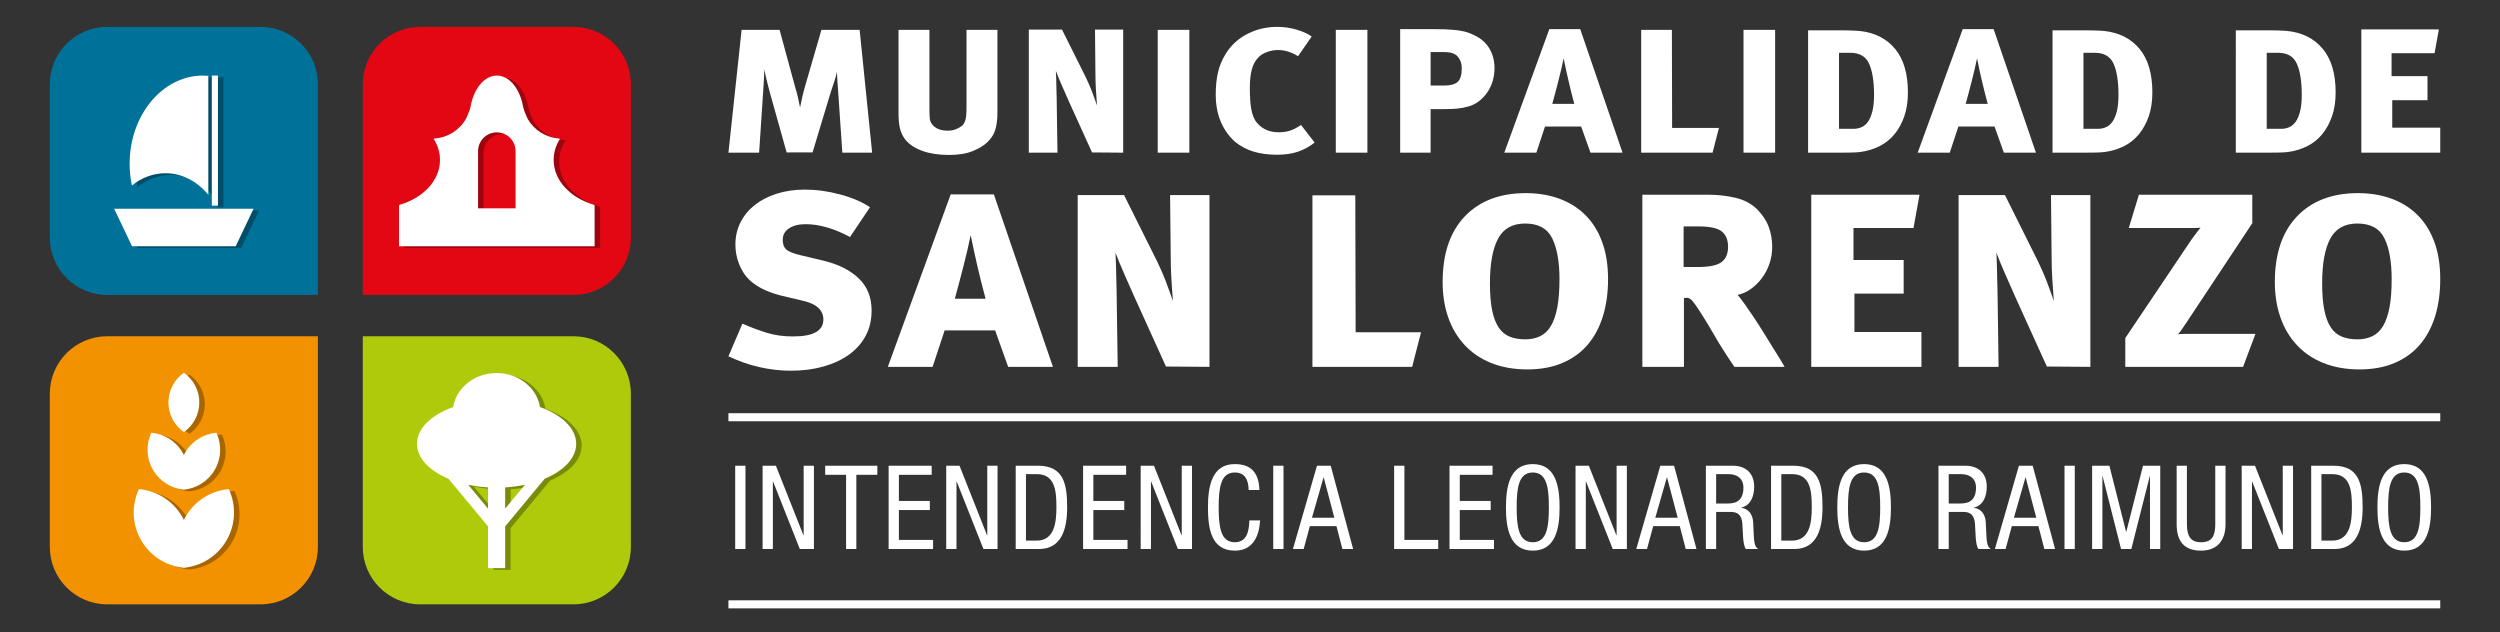 <?xml version="1.0" encoding="UTF-8" standalone="no"?>
<!-- Generator: Adobe Illustrator 21.0.2, SVG Export Plug-In . SVG Version: 6.00 Build 0)  -->

<svg
   xmlns:dc="http://purl.org/dc/elements/1.1/"
   xmlns:cc="http://creativecommons.org/ns#"
   xmlns:rdf="http://www.w3.org/1999/02/22-rdf-syntax-ns#"
   xmlns:svg="http://www.w3.org/2000/svg"
   xmlns="http://www.w3.org/2000/svg"
   xmlns:sodipodi="http://sodipodi.sourceforge.net/DTD/sodipodi-0.dtd"
   xmlns:inkscape="http://www.inkscape.org/namespaces/inkscape"
   version="1.1"
   id="Capa_1"
   x="0px"
   y="0px"
   viewBox="0 0 2177.248 550.39"
   enable-background="new 0 0 2177.248 550.39"
   xml:space="preserve"
   inkscape:version="0.91 r13725"
   sodipodi:docname="logo-sl-white.svg"><rect x="0" y="0" width="2177.248" height="550.39" fill="#333333" stroke="none"/><defs
     id="defs59" /><sodipodi:namedview
     pagecolor="#ffffff"
     bordercolor="#666666"
     borderopacity="1"
     objecttolerance="10"
     gridtolerance="10"
     guidetolerance="10"
     inkscape:pageopacity="0"
     inkscape:pageshadow="2"
     inkscape:window-width="1600"
     inkscape:window-height="879"
     id="namedview57"
     showgrid="false"
     inkscape:zoom="0.11528314"
     inkscape:cx="1088.624"
     inkscape:cy="275.19501"
     inkscape:window-x="0"
     inkscape:window-y="21"
     inkscape:window-maximized="1"
     inkscape:current-layer="Capa_1" /><path
     id="XMLID_229_"
     fill="#4A4A49"
     d="M733.598,132.96l-3.564-52.086c-0.264-2.788-0.458-5.577-0.594-8.382  c-0.128-2.789-0.33-6.056-0.598-9.778c-0.66,3.061-1.481,6.056-2.475,8.985c-0.99,2.912-1.93,5.792-2.875,8.58l-15.833,52.474  H685.08l-14.265-50.881c-0.651-2.401-1.485-5.519-2.467-9.38c-0.994-3.853-1.897-7.913-2.673-12.17  c-0.14,3.722-0.297,7.409-0.491,11.08c-0.202,3.656-0.441,7.146-0.693,10.47l-3.379,51.088h-26.724L645.878,26h33.059l13.469,49.495  c1.065,3.449,1.881,6.477,2.467,9.068c0.61,2.599,1.234,5.627,1.898,9.075c0.66-3.317,1.349-6.576,2.075-9.769  c0.73-3.201,1.551-6.32,2.463-9.372L715.38,26h33.275l10.891,106.96H733.598L733.598,132.96z M868.663,97.037L868.663,97.037  c0,3.985-0.198,7.343-0.594,10.074c-0.4,2.731-0.957,5.09-1.683,7.088c-0.714,1.988-1.654,3.762-2.769,5.289  c-1.126,1.526-2.413,3.028-3.869,4.488c-2.904,2.797-7.091,5.322-12.574,7.583c-5.474,2.26-12.375,3.383-20.696,3.383  c-8.841,0-16.534-1.156-23.068-3.474c-6.531-2.343-11.58-5.693-15.157-10.09c-2.236-3.052-3.762-6.345-4.546-9.876  c-0.804-3.515-1.192-7.813-1.192-12.871V26h26.934v69.643c0,3.184,0.095,5.717,0.297,7.574c0.198,1.873,0.82,3.465,1.881,4.801  c2.768,3.853,7.393,5.784,13.857,5.784c2.653,0,5.025-0.438,7.129-1.295c2.125-0.867,3.911-1.898,5.355-3.094  c1.06-0.941,1.943-2.426,2.673-4.497c0.718-2.062,1.093-5.882,1.093-11.468V26h26.93V97.037L868.663,97.037z M955.405,91.856  L955.405,91.856c-0.396-4.926-0.727-9.645-0.994-14.166c-0.264-4.538-0.396-8.721-0.396-12.582l-0.384-39.305h24.55V132.96  l-27.132-0.206l-19.81-43.695c-2.236-5.066-4.385-9.909-6.435-14.562c-2.042-4.67-3.791-8.928-5.252-12.789  c0.136,2.137,0.243,4.562,0.306,7.294c0.066,2.722,0.132,5.495,0.185,8.283c0.07,2.789,0.149,5.52,0.215,8.177  c0.05,2.657,0.095,4.86,0.095,6.592l0.59,40.906h-24.958V25.802h28.922l20.606,41.302c2.24,4.661,4.051,8.811,5.445,12.474  C952.336,83.242,953.817,87.335,955.405,91.856L955.405,91.856z M1008.266,132.96L1008.266,132.96V26h27.536v106.96H1008.266  L1008.266,132.96z M1144.928,124.173L1144.928,124.173c-4.625,3.589-9.521,6.254-14.662,7.979  c-5.152,1.733-11.155,2.599-18.019,2.599c-7.652,0-14.488-0.9-20.502-2.698c-6.003-1.791-11.518-4.752-16.531-8.869  c-10.953-10.247-16.435-23.877-16.435-40.915c0-7.186,0.66-13.606,1.972-19.257c1.328-5.652,3.51-10.932,6.543-15.849  c4.629-7.599,10.924-13.448,18.906-17.565c7.999-4.134,16.741-6.196,26.25-6.196c5.8,0,11.468,0.833,17.029,2.491  c5.54,1.675,9.834,3.639,12.879,5.9l-11.889,17.152c-5.801-3.589-11.617-5.379-17.434-5.379c-3.172,0-6.402,0.594-9.707,1.79  c-3.301,1.196-5.801,2.789-7.521,4.785c-2.628,2.666-4.525,6.156-5.643,10.487c-1.123,4.315-1.68,9.538-1.68,15.651  c0,7.714,0.388,13.845,1.176,18.365c0.804,4.522,2.125,8.177,3.977,10.974c2.24,3.061,5.024,5.421,8.312,7.078  c3.304,1.667,7.252,2.508,11.876,2.508c3.445,0,6.634-0.47,9.604-1.402c2.974-0.94,6.175-2.599,9.608-4.991L1144.928,124.173  L1144.928,124.173z M1163.348,132.96L1163.348,132.96V26h27.528v106.96H1163.348L1163.348,132.96z M1273.063,59.324L1273.063,59.324  c0-3.862-1.135-7.145-3.374-9.876c-2.241-2.731-6.147-4.092-11.704-4.092h-12.062v29.142h11.889c5.412,0,9.307-1.073,11.658-3.201  C1271.871,69.167,1273.063,65.173,1273.063,59.324L1273.063,59.324z M1301.56,59.324L1301.56,59.324  c0,3.861-0.515,7.573-1.576,11.171c-1.048,3.589-2.615,6.881-4.653,9.876c-2.038,2.995-4.496,5.594-7.338,7.788  c-2.826,2.186-6.027,3.746-9.592,4.686c-1.979,0.528-3.733,0.941-5.255,1.205c-1.522,0.264-3.098,0.471-4.752,0.594  c-1.638,0.14-3.387,0.231-5.24,0.297c-1.865,0.066-4.034,0.09-6.534,0.09h-10.697v37.928h-26.522V25.398h30.082  c5.557,0,10.169,0.14,13.856,0.405c3.721,0.264,6.819,0.627,9.319,1.097c2.5,0.462,4.653,1.031,6.448,1.691  c1.766,0.676,3.444,1.394,5.041,2.203c5.668,2.657,9.991,6.485,12.978,11.468C1300.084,47.253,1301.56,52.947,1301.56,59.324  L1301.56,59.324z M1371.072,90.453L1371.072,90.453c-0.776-2.796-1.609-5.923-2.471-9.372c-0.846-3.466-1.707-6.997-2.553-10.586  c-0.875-3.597-1.667-7.12-2.385-10.577c-0.73-3.457-1.348-6.518-1.881-9.167c-0.532,2.649-1.192,5.677-1.98,9.075  c-0.792,3.391-1.65,6.881-2.57,10.47c-0.949,3.589-1.869,7.153-2.785,10.676c-0.92,3.523-1.77,6.683-2.57,9.479H1371.072  L1371.072,90.453z M1385.143,132.96L1385.143,132.96l-8.114-22.747h-31.501l-7.507,22.747h-27.928l39.199-107.563h26.937  l36.843,107.563H1385.143L1385.143,132.96z M1491.48,132.96L1491.48,132.96h-62.172V26h26.736l0.202,85.401h40.779L1491.48,132.96  L1491.48,132.96z M1518.418,132.96L1518.418,132.96V26h27.541v106.96H1518.418L1518.418,132.96z M1632.11,82.665L1632.11,82.665  c0-11.7-1.427-20.751-4.282-27.128c-2.83-6.394-8.341-9.579-16.525-9.579h-9.703v66.243h12.673c2.368,0,4.637-0.461,6.832-1.394  c2.17-0.932,4.068-2.491,5.66-4.695c1.584-2.194,2.855-5.181,3.853-8.977C1631.591,93.341,1632.11,88.531,1632.11,82.665  L1632.11,82.665z M1661.598,80.479L1661.598,80.479c0,7.846-1.048,14.793-3.16,20.849c-2.112,6.048-4.984,11.279-8.614,15.66  c-3.646,4.389-7.995,7.854-13.077,10.379c-5.083,2.524-10.602,4.191-16.526,4.991c-2.261,0.264-4.785,0.437-7.632,0.495  c-2.838,0.074-6.312,0.107-10.396,0.107h-27.532V26.396h23.374c1.708,0,3.589,0,5.644,0c2.038,0,4.093,0.033,6.146,0.107  c2.039,0.057,3.936,0.123,5.628,0.19c1.724,0.074,3.184,0.173,4.365,0.297c13.077,1.468,23.299,6.691,30.7,15.668  C1657.911,51.643,1661.598,64.25,1661.598,80.479L1661.598,80.479z M1731.109,90.453L1731.109,90.453  c-0.792-2.796-1.609-5.923-2.467-9.372c-0.85-3.466-1.716-6.997-2.574-10.586c-0.858-3.597-1.65-7.12-2.384-10.577  c-0.717-3.457-1.337-6.518-1.865-9.167c-0.528,2.649-1.196,5.677-1.996,9.075c-0.776,3.391-1.634,6.881-2.566,10.47  c-0.941,3.589-1.84,7.153-2.773,10.676c-0.923,3.523-1.782,6.683-2.573,9.479H1731.109L1731.109,90.453z M1745.168,132.96  L1745.168,132.96l-8.119-22.747h-31.484l-7.524,22.747h-27.912l39.199-107.563h26.938l36.838,107.563H1745.168L1745.168,132.96z   M1844.983,82.665L1844.983,82.665c0-11.7-1.402-20.751-4.249-27.128c-2.838-6.394-8.358-9.579-16.526-9.579h-9.718v66.243h12.664  c2.384,0,4.661-0.461,6.848-1.394c2.178-0.932,4.06-2.491,5.644-4.695c1.576-2.194,2.871-5.181,3.861-8.977  C1844.48,93.341,1844.983,88.531,1844.983,82.665L1844.983,82.665z M1874.487,80.479L1874.487,80.479  c0,7.846-1.056,14.793-3.151,20.849c-2.129,6.048-5,11.279-8.63,15.66c-3.639,4.389-7.97,7.854-13.069,10.379  c-5.082,2.524-10.585,4.191-16.525,4.991c-2.245,0.264-4.794,0.437-7.64,0.495c-2.83,0.074-6.287,0.107-10.38,0.107h-27.54V26.396  h23.374c1.708,0,3.589,0,5.644,0c2.038,0,4.092,0.033,6.129,0.107c2.038,0.057,3.936,0.123,5.644,0.19  c1.724,0.074,3.177,0.173,4.365,0.297c13.069,1.468,23.308,6.691,30.7,15.668C1870.799,51.643,1874.487,64.25,1874.487,80.479  L1874.487,80.479z M2004.589,82.665L2004.589,82.665c0-11.7-1.418-20.751-4.249-27.128c-2.838-6.394-8.358-9.579-16.542-9.579  h-9.702v66.243h12.68c2.368,0,4.637-0.461,6.832-1.394c2.17-0.932,4.051-2.491,5.644-4.695c1.576-2.194,2.871-5.181,3.861-8.977  C2004.103,93.341,2004.589,88.531,2004.589,82.665L2004.589,82.665z M2034.102,80.479L2034.102,80.479  c0,7.846-1.048,14.793-3.177,20.849c-2.112,6.048-4.983,11.279-8.613,15.66c-3.622,4.389-7.986,7.854-13.052,10.379  c-5.099,2.524-10.611,4.191-16.559,4.991c-2.235,0.264-4.777,0.437-7.623,0.495c-2.83,0.074-6.287,0.107-10.38,0.107h-27.524V26.396  h23.349c1.716,0,3.597,0,5.652,0c2.054,0,4.092,0.033,6.146,0.107c2.038,0.057,3.919,0.123,5.644,0.19  c1.707,0.074,3.16,0.173,4.348,0.297c13.069,1.468,23.308,6.691,30.683,15.668C2030.406,51.643,2034.102,64.25,2034.102,80.479  L2034.102,80.479z M2056.486,132.96L2056.486,132.96V25.596h67.522l-3.762,20.758h-37.425v19.958h31.286V87.26h-30.7v23.943h41.798  v21.757H2056.486L2056.486,132.96z"
     style="fill:#ffffff" /><path
     id="XMLID_214_"
     fill="#4A4A49"
     d="M759.079,270.464c0,7.978-1.642,15.173-4.954,21.591  c-3.325,6.386-8.065,11.881-14.249,16.427c-6.179,4.546-13.593,8.077-22.248,10.585c-8.683,2.5-18.271,3.779-28.773,3.779  c-9.042,0-18.106-1.032-27.236-3.069c-9.117-2.046-18.204-5.214-27.231-9.48l12.174-28.423c7.735,3.357,14.967,6.039,21.687,8.085  c6.737,2.038,14.265,3.044,22.549,3.044c17.52,0,26.269-4.909,26.269-14.768c0-4.076-1.534-7.517-4.566-10.297  c-3.036-2.788-7.958-4.909-14.781-6.402l-18.816-4.446c-16.039-4.283-26.83-11.353-32.342-21.18  c-4.067-7.071-6.089-14.785-6.089-23.142c0-6.857,1.464-13.226,4.414-19.084c2.954-5.85,7.058-10.858,12.314-15.041  c5.252-4.174,11.617-7.483,19.075-9.884c7.479-2.417,15.61-3.639,24.475-3.639c10.131,0,20.403,1.395,30.82,4.183  c10.437,2.789,19.129,6.51,26.142,11.147l-17.425,25.923c-14.006-7.441-26.922-11.146-38.704-11.146  c-5.903,0-10.693,1.205-14.393,3.613c-3.684,2.426-5.511,5.759-5.511,10.025c0,3.721,0.998,6.51,3.031,8.366  c2.034,1.865,6.18,3.532,12.43,5.016l19.925,4.736c13.082,3.168,23.366,8.308,30.825,15.469  C755.366,249.598,759.079,258.929,759.079,270.464L759.079,270.464z M858.35,260.143L858.35,260.143  c-1.085-3.902-2.228-8.267-3.437-13.102c-1.2-4.827-2.4-9.752-3.589-14.768c-1.204-5.017-2.31-9.934-3.308-14.76  c-1.023-4.835-1.905-9.108-2.648-12.805c-0.722,3.696-1.663,7.921-2.756,12.664c-1.11,4.735-2.314,9.612-3.593,14.62  c-1.308,5.016-2.587,9.983-3.886,14.908c-1.287,4.934-2.475,9.34-3.58,13.242H858.35L858.35,260.143z M877.999,319.489  L877.999,319.489l-11.345-31.772h-43.951l-10.511,31.772H773.2l54.754-150.185h37.615l51.43,150.185H877.999L877.999,319.489z   M1021.525,262.098L1021.525,262.098c-0.573-6.881-1.015-13.473-1.386-19.792c-0.368-6.312-0.549-12.153-0.549-17.558l-0.561-54.883  h34.298v149.624l-37.887-0.28l-27.66-61.021c-3.127-7.054-6.122-13.835-8.985-20.329c-2.871-6.51-5.292-12.45-7.33-17.837  c0.181,2.97,0.338,6.361,0.428,10.173c0.074,3.804,0.166,7.665,0.277,11.558c0.086,3.895,0.185,7.706,0.272,11.419  c0.099,3.712,0.128,6.782,0.128,9.207l0.841,57.111H938.57V169.865h40.349l28.766,57.672c3.147,6.51,5.668,12.318,7.603,17.417  C1017.239,250.06,1019.309,255.778,1021.525,262.098L1021.525,262.098z M1229.839,319.489L1229.839,319.489h-86.841V170.137h37.329  l0.297,119.253h56.953L1229.839,319.489L1229.839,319.489z M1358.151,243.147L1358.151,243.147c0-15.231-2.125-27.12-6.353-35.667  c-4.273-8.547-12.091-12.822-23.518-12.822c-11.068,0-18.947,4.414-23.637,13.242c-4.715,8.828-7.059,21.773-7.059,38.86  c0,9.48,0.644,17.335,1.923,23.564c1.304,6.196,3.188,11.188,5.677,14.908c2.507,3.713,5.672,6.336,9.562,7.937  c3.849,1.576,8.362,2.36,13.535,2.36c4.79,0,9.08-0.883,12.85-2.649c3.787-1.774,6.918-4.686,9.401-8.786  c2.488-4.076,4.394-9.472,5.677-16.155C1357.492,261.273,1358.151,252.989,1358.151,243.147L1358.151,243.147z M1400.456,243.147  L1400.456,243.147c0,11.699-1.464,22.384-4.43,32.045c-2.949,9.653-7.318,17.913-13.135,24.785  c-5.792,6.89-13.131,12.219-21.971,16.023c-8.841,3.812-19.108,5.718-30.716,5.718c-11.79,0-22.293-1.865-31.517-5.578  c-9.2-3.696-16.959-8.951-23.217-15.742c-6.275-6.765-11.027-14.801-14.253-24.1c-3.227-9.29-4.831-19.504-4.831-30.651  c0-24.694,6.456-43.785,19.347-57.251c12.908-13.473,30.593-20.206,53.109-20.206c10.483,0,20.128,1.593,28.869,4.735  c8.762,3.168,16.34,7.855,22.698,14.076c6.352,6.229,11.286,14.025,14.772,23.398  C1398.711,219.789,1400.456,230.696,1400.456,243.147L1400.456,243.147z M1504.97,215.004L1504.97,215.004  c0-5.94-1.786-10.404-5.375-13.366c-3.585-2.979-10.482-4.463-20.606-4.463h-12.734v35.378h12.169  c10.148,0,17.124-1.436,20.895-4.316C1503.085,225.358,1504.97,220.952,1504.97,215.004L1504.97,215.004z M1510.502,319.489  L1510.502,319.489c-1.663-2.401-3.127-4.604-4.43-6.543c-1.283-1.963-2.524-3.861-3.729-5.718c-1.201-1.856-2.426-3.82-3.709-5.857  c-1.324-2.022-2.686-4.365-4.17-6.947c-4.41-7.616-8.057-13.72-10.924-18.267c-2.846-4.546-5.153-8.078-6.918-10.585  c-1.724-2.5-3.168-4.183-4.29-5.008c-1.081-0.825-2.207-1.254-3.308-1.254l-2.487,0.264v59.915h-36.207V169.584h57.522  c8.098,0,15.937,0.875,23.478,2.649c7.578,1.774,13.856,5.058,18.807,9.901c4.811,4.81,8.218,9.975,10.239,15.453  c2.03,5.47,3.028,11.279,3.028,17.417c0,5.198-0.816,10.164-2.466,14.901c-1.658,4.735-3.944,8.968-6.791,12.689  c-2.846,3.713-6.08,6.824-9.669,9.331c-3.589,2.508-7.335,4.125-11.204,4.868c1.642,1.873,3.729,4.555,6.213,8.069  c2.508,3.539,5.173,7.441,8.044,11.7c2.847,4.306,5.693,8.745,8.556,13.399c2.872,4.645,5.52,8.944,8.02,12.945  c2.491,4.001,4.653,7.475,6.517,10.462c1.824,2.971,3.028,5.008,3.589,6.122H1510.502L1510.502,319.489z M1577.409,319.489  L1577.409,319.489V169.584h94.304l-5.247,28.984h-52.268v27.863h43.703v29.264h-42.886v33.432h58.364v30.362H1577.409  L1577.409,319.489z M1788.682,262.098L1788.682,262.098c-0.536-6.881-0.999-13.473-1.386-19.792  c-0.355-6.312-0.537-12.153-0.537-17.558l-0.561-54.883h34.306v149.624l-37.895-0.28l-27.672-61.021  c-3.127-7.054-6.113-13.835-8.96-20.329c-2.863-6.51-5.313-12.45-7.335-17.837c0.157,2.97,0.322,6.361,0.421,10.173  c0.074,3.804,0.182,7.665,0.256,11.558c0.107,3.895,0.206,7.706,0.289,11.419c0.09,3.712,0.156,6.782,0.156,9.207l0.801,57.111  h-34.826V169.865h40.361l28.745,57.672c3.151,6.51,5.677,12.318,7.623,17.417C1784.416,250.06,1786.478,255.778,1788.682,262.098  L1788.682,262.098z M1953.486,319.489L1953.486,319.489h-102.571v-25.065l57.497-85.558c2.946-4.076,5.635-7.599,8.02-10.578  c-2.022,0.173-4.191,0.281-6.477,0.281c-2.302,0-5.313,0-8.977,0h-47.021l8.845-28.984h98.718v24.802l-57.234,86.375  c-1.485,2.046-2.789,3.944-3.895,5.718c-1.105,1.757-2.285,3.292-3.589,4.587c2.046-0.181,4.208-0.28,6.518-0.28  c2.285,0,5.19,0,8.68,0h52.283L1953.486,319.489L1953.486,319.489z M2082.896,243.147L2082.896,243.147  c0-15.231-2.104-27.12-6.353-35.667c-4.232-8.547-12.071-12.822-23.497-12.822c-11.064,0-18.927,4.414-23.654,13.242  c-4.695,8.828-7.038,21.773-7.038,38.86c0,9.48,0.643,17.335,1.947,23.564c1.279,6.196,3.161,11.188,5.652,14.908  c2.508,3.713,5.651,6.336,9.538,7.937c3.878,1.576,8.407,2.36,13.556,2.36c4.81,0,9.084-0.883,12.854-2.649  c3.787-1.774,6.913-4.686,9.422-8.786c2.467-4.076,4.349-9.472,5.652-16.155C2082.277,261.273,2082.896,252.989,2082.896,243.147  L2082.896,243.147z M2125.205,243.147L2125.205,243.147c0,11.699-1.444,22.384-4.389,32.045c-2.97,9.653-7.36,17.913-13.176,24.785  c-5.776,6.89-13.094,12.219-21.971,16.023c-8.861,3.812-19.067,5.718-30.7,5.718c-11.781,0-22.292-1.865-31.516-5.578  c-9.217-3.696-16.955-8.951-23.209-15.742c-6.295-6.765-11.031-14.801-14.257-24.1c-3.226-9.29-4.835-19.504-4.835-30.651  c0-24.694,6.461-43.785,19.364-57.251c12.896-13.473,30.601-20.206,53.092-20.206c10.487,0,20.131,1.593,28.893,4.735  c8.738,3.168,16.32,7.855,22.673,14.076c6.336,6.229,11.286,14.025,14.777,23.398  C2123.48,219.789,2125.205,230.696,2125.205,243.147L2125.205,243.147z"
     style="fill:#ffffff" /><g
     id="XMLID_947_"
     style="fill:#ffffff"><path
       id="XMLID_948_"
       fill="#575756"
       d="M640.288,405.6h8.939v72.53h-8.939V405.6z"
       style="fill:#ffffff" /><path
       id="XMLID_950_"
       fill="#575756"
       d="M664.149,405.6h11.583l23.973,60.542h0.202V405.6h8.939v72.53h-12.289l-23.266-58.718   h-0.202v58.718h-8.939V405.6z"
       style="fill:#ffffff" /><path
       id="XMLID_952_"
       fill="#575756"
       d="M745.791,478.13h-8.939V413.52h-18.184V405.6h45.407v7.921h-18.284V478.13z"
       style="fill:#ffffff" /><path
       id="XMLID_954_"
       fill="#575756"
       d="M773.906,405.6h37.486v7.921h-28.547v22.755h26.921v7.929h-26.921v26.006h29.763v7.921   h-38.703V405.6z"
       style="fill:#ffffff" /><path
       id="XMLID_956_"
       fill="#575756"
       d="M824.065,405.6h11.58l23.976,60.542h0.202V405.6h8.939v72.53h-12.289l-23.262-58.718   h-0.206v58.718h-8.939V405.6z"
       style="fill:#ffffff" /><path
       id="XMLID_958_"
       fill="#575756"
       d="M884.578,405.6h19.401c22.553,0,25.399,16.253,25.399,36.261   c0,18.291-4.575,36.269-24.483,36.269h-20.317V405.6z M893.518,470.82h9.343c15.441,0,17.17-15.849,17.17-28.852   c0-14.018-0.916-29.059-17.17-29.059h-9.343V470.82z"
       style="fill:#ffffff" /><path
       id="XMLID_961_"
       fill="#575756"
       d="M943.265,405.6h37.486v7.921h-28.547v22.755h26.921v7.929h-26.921v26.006h29.763v7.921   h-38.703V405.6z"
       style="fill:#ffffff" /><path
       id="XMLID_963_"
       fill="#575756"
       d="M993.42,405.6h11.584l23.972,60.542h0.202V405.6h8.939v72.53h-12.289l-23.267-58.718   h-0.202v58.718h-8.939V405.6z"
       style="fill:#ffffff" /><path
       id="XMLID_965_"
       fill="#575756"
       d="M1097.414,453.239c-0.813,13.72-6.196,26.31-22.042,26.31   c-20.622,0-23.365-19.397-23.365-37.688c0-18.284,3.353-37.689,23.365-37.689c14.831,0,21.027,8.334,21.435,22.558h-9.348   c-0.202-8.226-2.842-15.239-12.087-15.239c-12.392,0-14.018,13.613-14.018,30.37c0,16.765,1.625,30.378,14.018,30.378   c10.87,0,12.392-10.157,12.697-19.001H1097.414z"
       style="fill:#ffffff" /><path
       id="XMLID_967_"
       fill="#575756"
       d="M1108.865,405.6h8.939v72.53h-8.939V405.6z"
       style="fill:#ffffff" /><path
       id="XMLID_969_"
       fill="#575756"
       d="M1146.95,405.6h11.984l19.504,72.53h-9.344l-5.181-19.908h-23.159l-5.384,19.908h-9.347   L1146.95,405.6z M1142.581,450.903h19.504l-9.245-35.048h-0.202L1142.581,450.903z"
       style="fill:#ffffff" /><path
       id="XMLID_972_"
       fill="#575756"
       d="M1214.154,405.6h8.939v64.61h29.459v7.921h-38.399V405.6z"
       style="fill:#ffffff" /><path
       id="XMLID_974_"
       fill="#575756"
       d="M1262.379,405.6h37.487v7.921h-28.547v22.755h26.921v7.929h-26.921v26.006h29.763v7.921   h-38.704V405.6z"
       style="fill:#ffffff" /><path
       id="XMLID_976_"
       fill="#575756"
       d="M1358.25,441.861c0,18.291-3.35,37.688-23.361,37.688   c-20.012,0-23.366-19.397-23.366-37.688c0-18.284,3.354-37.689,23.366-37.689C1354.9,404.172,1358.25,423.577,1358.25,441.861z    M1320.867,441.861c0,16.765,1.625,30.378,14.022,30.378c12.392,0,14.017-13.613,14.017-30.378c0-16.757-1.625-30.37-14.017-30.37   C1322.493,411.491,1320.867,425.104,1320.867,441.861z"
       style="fill:#ffffff" /><path
       id="XMLID_979_"
       fill="#575756"
       d="M1372.136,405.6h11.584l23.972,60.542h0.202V405.6h8.939v72.53h-12.289l-23.267-58.718   h-0.202v58.718h-8.939V405.6z"
       style="fill:#ffffff" /><path
       id="XMLID_981_"
       fill="#575756"
       d="M1445.962,405.6h11.988l19.504,72.53h-9.348l-5.181-19.908h-23.16l-5.388,19.908h-9.343   L1445.962,405.6z M1441.594,450.903h19.503l-9.244-35.048h-0.202L1441.594,450.903z"
       style="fill:#ffffff" /><path
       id="XMLID_984_"
       fill="#575756"
       d="M1485.651,405.6h23.468c11.378,0,18.589,6.707,18.589,18.184   c0,7.921-2.739,16.254-11.171,18.284v0.206c6.295,0.71,9.851,5.891,10.255,12.087l0.611,12.392   c0.404,8.028,1.724,10.057,3.861,11.377h-10.767c-1.527-1.526-2.235-6.905-2.443-10.461l-0.61-11.279   c-0.71-9.958-6.192-10.561-10.763-10.561h-12.092v32.301h-8.939V405.6z M1494.591,438.511h8.841c5.28,0,14.929,0,14.929-14.018   c0-7.112-4.769-11.584-13.102-11.584h-10.668V438.511z"
       style="fill:#ffffff" /><path
       id="XMLID_987_"
       fill="#575756"
       d="M1542.411,405.6h19.405c22.549,0,25.396,16.253,25.396,36.261   c0,18.291-4.571,36.269-24.487,36.269h-20.313V405.6z M1551.346,470.82h9.347c15.445,0,17.169-15.849,17.169-28.852   c0-14.018-0.916-29.059-17.169-29.059h-9.347V470.82z"
       style="fill:#ffffff" /><path
       id="XMLID_990_"
       fill="#575756"
       d="M1646.813,441.861c0,18.291-3.358,37.688-23.365,37.688   c-20.016,0-23.366-19.397-23.366-37.688c0-18.284,3.35-37.689,23.366-37.689C1643.455,404.172,1646.813,423.577,1646.813,441.861z    M1609.43,441.861c0,16.765,1.625,30.378,14.018,30.378s14.017-13.613,14.017-30.378c0-16.757-1.625-30.37-14.017-30.37   S1609.43,425.104,1609.43,441.861z"
       style="fill:#ffffff" /><path
       id="XMLID_993_"
       fill="#575756"
       d="M1688.215,405.6h23.464c11.378,0,18.597,6.707,18.597,18.184   c0,7.921-2.748,16.254-11.18,18.284v0.206c6.296,0.71,9.852,5.891,10.264,12.087l0.611,12.392   c0.404,8.028,1.724,10.057,3.853,11.377h-10.767c-1.518-1.526-2.236-6.905-2.434-10.461l-0.611-11.279   c-0.709-9.958-6.196-10.561-10.767-10.561h-12.087v32.301h-8.944V405.6z M1697.158,438.511h8.836c5.28,0,14.933,0,14.933-14.018   c0-7.112-4.777-11.584-13.11-11.584h-10.66V438.511z"
       style="fill:#ffffff" /><path
       id="XMLID_996_"
       fill="#575756"
       d="M1758.278,405.6h11.988l19.505,72.53h-9.348l-5.181-19.908h-23.16l-5.388,19.908h-9.339   L1758.278,405.6z M1753.906,450.903h19.504l-9.241-35.048h-0.206L1753.906,450.903z"
       style="fill:#ffffff" /><path
       id="XMLID_999_"
       fill="#575756"
       d="M1797.972,405.6h8.944v72.53h-8.944V405.6z"
       style="fill:#ffffff" /><path
       id="XMLID_1001_"
       fill="#575756"
       d="M1822.038,405.6h15.032l14.529,57.498h0.198l14.529-57.498h15.032v72.53h-8.935v-63.389   h-0.206l-16.047,63.389h-8.944l-16.048-63.389h-0.206v63.389h-8.935V405.6z"
       style="fill:#ffffff" /><path
       id="XMLID_1003_"
       fill="#575756"
       d="M1895.65,405.6h8.935v50.996c0,10.668,3.457,15.643,12.293,15.643   c9.546,0,12.392-5.486,12.392-15.643V405.6h8.944v50.996c0,13.919-7.112,22.953-21.336,22.953   c-14.529,0-21.229-8.019-21.229-22.953V405.6z"
       style="fill:#ffffff" /><path
       id="XMLID_1005_"
       fill="#575756"
       d="M1952.298,405.6h11.584l23.976,60.542h0.198V405.6h8.944v72.53h-12.293l-23.266-58.718   h-0.198v58.718h-8.944V405.6z"
       style="fill:#ffffff" /><path
       id="XMLID_1007_"
       fill="#575756"
       d="M2012.816,405.6h19.405c22.549,0,25.396,16.253,25.396,36.261   c0,18.291-4.571,36.269-24.487,36.269h-20.313V405.6z M2021.751,470.82h9.347c15.446,0,17.17-15.849,17.17-28.852   c0-14.018-0.916-29.059-17.17-29.059h-9.347V470.82z"
       style="fill:#ffffff" /><path
       id="XMLID_1010_"
       fill="#575756"
       d="M2117.218,441.861c0,18.291-3.358,37.688-23.365,37.688   c-20.016,0-23.366-19.397-23.366-37.688c0-18.284,3.35-37.689,23.366-37.689C2113.86,404.172,2117.218,423.577,2117.218,441.861z    M2079.835,441.861c0,16.765,1.625,30.378,14.018,30.378s14.017-13.613,14.017-30.378c0-16.757-1.625-30.37-14.017-30.37   S2079.835,425.104,2079.835,441.861z"
       style="fill:#ffffff" /></g><line
     id="XMLID_212_"
     fill="none"
     stroke="#4A4A49"
     stroke-width="7"
     x1="634.389"
     y1="363.357"
     x2="2125.205"
     y2="363.357"
     style="stroke:#ffffff;stroke-opacity:1" /><line
     id="XMLID_211_"
     fill="none"
     stroke="#4A4A49"
     stroke-width="7"
     x1="634.389"
     y1="526.322"
     x2="2125.205"
     y2="526.322"
     style="fill:none;stroke:#ffffff;stroke-opacity:1" /><path
     id="XMLID_209_"
     fill="#007199"
     d="M276.868,256.883H93.386c-27.614,0-50-22.386-50-50V73.401c0-27.614,22.386-50,50-50  h133.482c27.614,0,50,22.386,50,50V256.883z" /><path
     id="XMLID_208_"
     fill="#E30613"
     d="M499.425,256.883H315.938V73.401c0-27.614,22.386-50,50-50h133.487  c27.614,0,50,22.386,50,50v133.482C549.425,234.497,527.039,256.883,499.425,256.883z" /><path
     id="XMLID_207_"
     fill="#F39200"
     d="M226.868,526.322H93.386c-27.614,0-50-22.386-50-50V342.839c0-27.614,22.386-50,50-50  h183.482v183.483C276.868,503.936,254.482,526.322,226.868,526.322z" /><path
     id="XMLID_206_"
     fill="#AFCA0B"
     d="M499.425,526.322H365.938c-27.614,0-50-22.386-50-50V292.839h183.487  c27.614,0,50,22.386,50,50v133.483C549.425,503.936,527.039,526.322,499.425,526.322z" /><g
     id="XMLID_202_"
     opacity="0.31"><polygon
       id="XMLID_205_"
       points="210.051,215.985 119.769,215.985 104.2,183.289 225.624,183.289  " /><path
       id="XMLID_204_"
       d="M148.853,152.374c14.608,0,27.82,7.195,37.358,18.803V67.55c-1.534-0.132-3.077-0.223-4.637-0.223   c-35.284,0-63.884,34.405-63.884,76.846c0,6.518,0.681,12.846,1.951,18.894C127.999,156.317,138.044,152.374,148.853,152.374z" /><rect
       id="XMLID_203_"
       x="189.243"
       y="67.327"
       width="5.355"
       height="113.28" /></g><path
     id="XMLID_199_"
     opacity="0.31"
     d="M521.917,179.798c-20.433-5.973-34.958-21.179-34.958-39c0-6.551,1.968-12.747,5.466-18.267  l-0.619-0.379c-11.662-0.784-21.727-7.343-27.342-16.84c0,0-3.585-7.697-4.03-10.379c-0.112-0.528-0.207-1.065-0.293-1.6  c-2.979-15.058-12-26.006-22.677-26.006c-10.676,0-19.694,10.948-22.673,26.006c-0.086,0.536-0.182,1.072-0.293,1.6  c-0.445,2.682-4.03,10.379-4.03,10.379c-5.615,9.496-15.681,16.056-27.346,16.84l-0.615,0.379  c3.499,5.519,5.466,11.716,5.466,18.267c0,17.83-14.529,33.027-34.958,39l-0.714,0.619v35.568h170.329v-35.568L521.917,179.798z   M453.801,182.925h-32.668v-49.792c0-9.026,7.314-16.336,16.332-16.336l0,0c9.022,0,16.336,7.31,16.336,16.336V182.925z" /><g
     id="XMLID_195_"
     opacity="0.31"><path
       id="XMLID_198_"
       d="M151.456,351.996c0,10.692,5.322,20.14,13.456,25.848c8.131-5.709,13.453-15.156,13.453-25.848   c0-10.693-5.322-20.14-13.453-25.849C156.777,331.856,151.456,341.303,151.456,351.996z" /><path
       id="XMLID_197_"
       d="M193.257,378.356c-10.977,0.973-21.319,7.095-27.243,17.359c-0.396,0.684-0.759,1.37-1.102,2.062   c-0.342-0.693-0.709-1.378-1.101-2.062c-5.928-10.264-16.27-16.386-27.243-17.359c-4.642,9.991-4.513,22.012,1.411,32.276   c5.808,10.057,15.861,16.13,26.591,17.293c0.013,0.016,0.021,0.041,0.033,0.066c0.103-0.008,0.206-0.025,0.309-0.033   c0.104,0.008,0.207,0.025,0.31,0.033c0.012-0.025,0.02-0.05,0.029-0.066c10.73-1.163,20.783-7.236,26.591-17.293   C197.77,400.368,197.897,388.348,193.257,378.356z" /><path
       id="XMLID_196_"
       d="M204.069,427.48c-15.16,1.345-29.45,9.794-37.635,23.976c-0.544,0.941-1.052,1.89-1.522,2.855   c-0.474-0.965-0.977-1.914-1.522-2.855c-8.189-14.183-22.475-22.631-37.635-23.976c-6.415,13.795-6.238,30.395,1.951,44.578   c8.024,13.902,21.91,22.293,36.736,23.893c0.012,0.025,0.025,0.058,0.041,0.091c0.14-0.017,0.285-0.033,0.428-0.05   c0.144,0.017,0.285,0.033,0.429,0.05c0.013-0.033,0.029-0.066,0.041-0.091c14.822-1.6,28.708-9.991,36.736-23.893   C210.307,457.875,210.48,441.275,204.069,427.48z" /></g><path
     id="XMLID_191_"
     opacity="0.31"
     d="M506.587,388.026c0-13.415-12.557-25.205-31.538-32.02  c-2.677-16.732-18.556-29.595-37.795-29.595c-19.244,0-35.118,12.863-37.8,29.595c-18.976,6.815-31.533,18.605-31.533,32.02  c0,12.417,10.767,23.448,27.432,30.428l34.438,41.483v36.368h14.925v-36.368l34.438-41.483  C495.821,411.474,506.587,400.443,506.587,388.026z M412.564,423.718c5.45,1.147,11.221,1.923,17.227,2.278v18.473L412.564,423.718z   M444.717,444.468v-18.473c6.006-0.355,11.777-1.13,17.223-2.278L444.717,444.468z" /><polygon
     id="XMLID_190_"
     fill="#FFFFFF"
     points="205.27,214.476 114.984,214.476 99.415,181.779 220.839,181.779 " /><path
     id="XMLID_163_"
     fill="#FFFFFF"
     d="M144.071,150.864c14.604,0,27.821,7.195,37.354,18.803V66.04  c-1.534-0.132-3.077-0.223-4.637-0.223c-35.284,0-63.884,34.405-63.884,76.837c0,6.527,0.681,12.854,1.955,18.902  C123.218,154.808,133.259,150.864,144.071,150.864z" /><rect
     id="XMLID_129_"
     x="184.457"
     y="65.817"
     fill="#FFFFFF"
     width="5.355"
     height="113.28" /><path
     id="XMLID_126_"
     fill="#FFFFFF"
     d="M517.132,178.289c-20.429-5.973-34.958-21.179-34.958-39c0-6.559,1.968-12.756,5.466-18.275  l-0.615-0.371c-11.666-0.784-21.732-7.343-27.346-16.84c0,0-3.585-7.697-4.031-10.379c-0.111-0.528-0.206-1.065-0.292-1.601  c-2.979-15.057-11.996-26.006-22.673-26.006c-10.681,0-19.699,10.948-22.677,26.006c-0.087,0.536-0.182,1.073-0.293,1.601  c-0.445,2.682-4.03,10.379-4.03,10.379c-5.615,9.496-15.681,16.056-27.342,16.84l-0.619,0.371  c3.499,5.519,5.466,11.716,5.466,18.275c0,17.821-14.526,33.027-34.958,39l-0.714,0.611v35.576h170.329v-35.576L517.132,178.289z   M449.016,181.415h-32.668v-49.8c0-9.018,7.314-16.336,16.336-16.336l0,0c9.018,0,16.332,7.318,16.332,16.336V181.415z" /><path
     id="XMLID_125_"
     fill="#FFFFFF"
     d="M146.675,350.486c0,10.693,5.321,20.139,13.452,25.848  c8.135-5.71,13.453-15.156,13.453-25.848c0-10.693-5.318-20.14-13.453-25.849C151.995,330.347,146.675,339.793,146.675,350.486z" /><path
     id="XMLID_124_"
     fill="#FFFFFF"
     d="M188.471,376.847c-10.973,0.973-21.319,7.095-27.243,17.359  c-0.392,0.676-0.759,1.37-1.102,2.062c-0.342-0.693-0.709-1.386-1.101-2.062c-5.928-10.264-16.27-16.386-27.243-17.359  c-4.642,9.991-4.513,22.004,1.411,32.268c5.812,10.066,15.861,16.138,26.591,17.293c0.013,0.024,0.021,0.049,0.033,0.066  c0.103-0.008,0.206-0.017,0.309-0.033c0.103,0.016,0.207,0.025,0.31,0.033c0.012-0.017,0.02-0.041,0.033-0.066  c10.73-1.155,20.778-7.228,26.591-17.293C192.985,398.851,193.112,386.838,188.471,376.847z" /><path
     id="XMLID_123_"
     fill="#FFFFFF"
     d="M199.284,425.962c-15.16,1.353-29.45,9.802-37.635,23.985  c-0.544,0.94-1.048,1.889-1.522,2.855c-0.474-0.966-0.977-1.914-1.522-2.855c-8.185-14.183-22.475-22.631-37.635-23.985  c-6.411,13.803-6.238,30.404,1.951,44.586c8.024,13.902,21.914,22.293,36.736,23.885c0.012,0.033,0.025,0.066,0.041,0.1  c0.144-0.017,0.285-0.034,0.428-0.05c0.144,0.016,0.285,0.033,0.429,0.05c0.013-0.034,0.029-0.067,0.041-0.1  c14.822-1.592,28.712-9.983,36.735-23.885C205.521,456.365,205.695,439.765,199.284,425.962z" /><path
     id="XMLID_119_"
     fill="#FFFFFF"
     d="M501.802,386.508c0-13.407-12.557-25.197-31.533-32.012  c-2.682-16.732-18.56-29.603-37.8-29.603c-19.241,0-35.118,12.871-37.8,29.603c-18.976,6.815-31.534,18.605-31.534,32.012  c0,12.425,10.768,23.457,27.433,30.437l34.438,41.483v36.36h14.925v-36.36l34.438-41.483  C491.035,409.964,501.802,398.933,501.802,386.508z M407.779,422.208c5.449,1.147,11.221,1.922,17.227,2.277v18.474L407.779,422.208  z M439.932,442.958v-18.474c6.006-0.355,11.777-1.13,17.227-2.277L439.932,442.958z" /></svg>